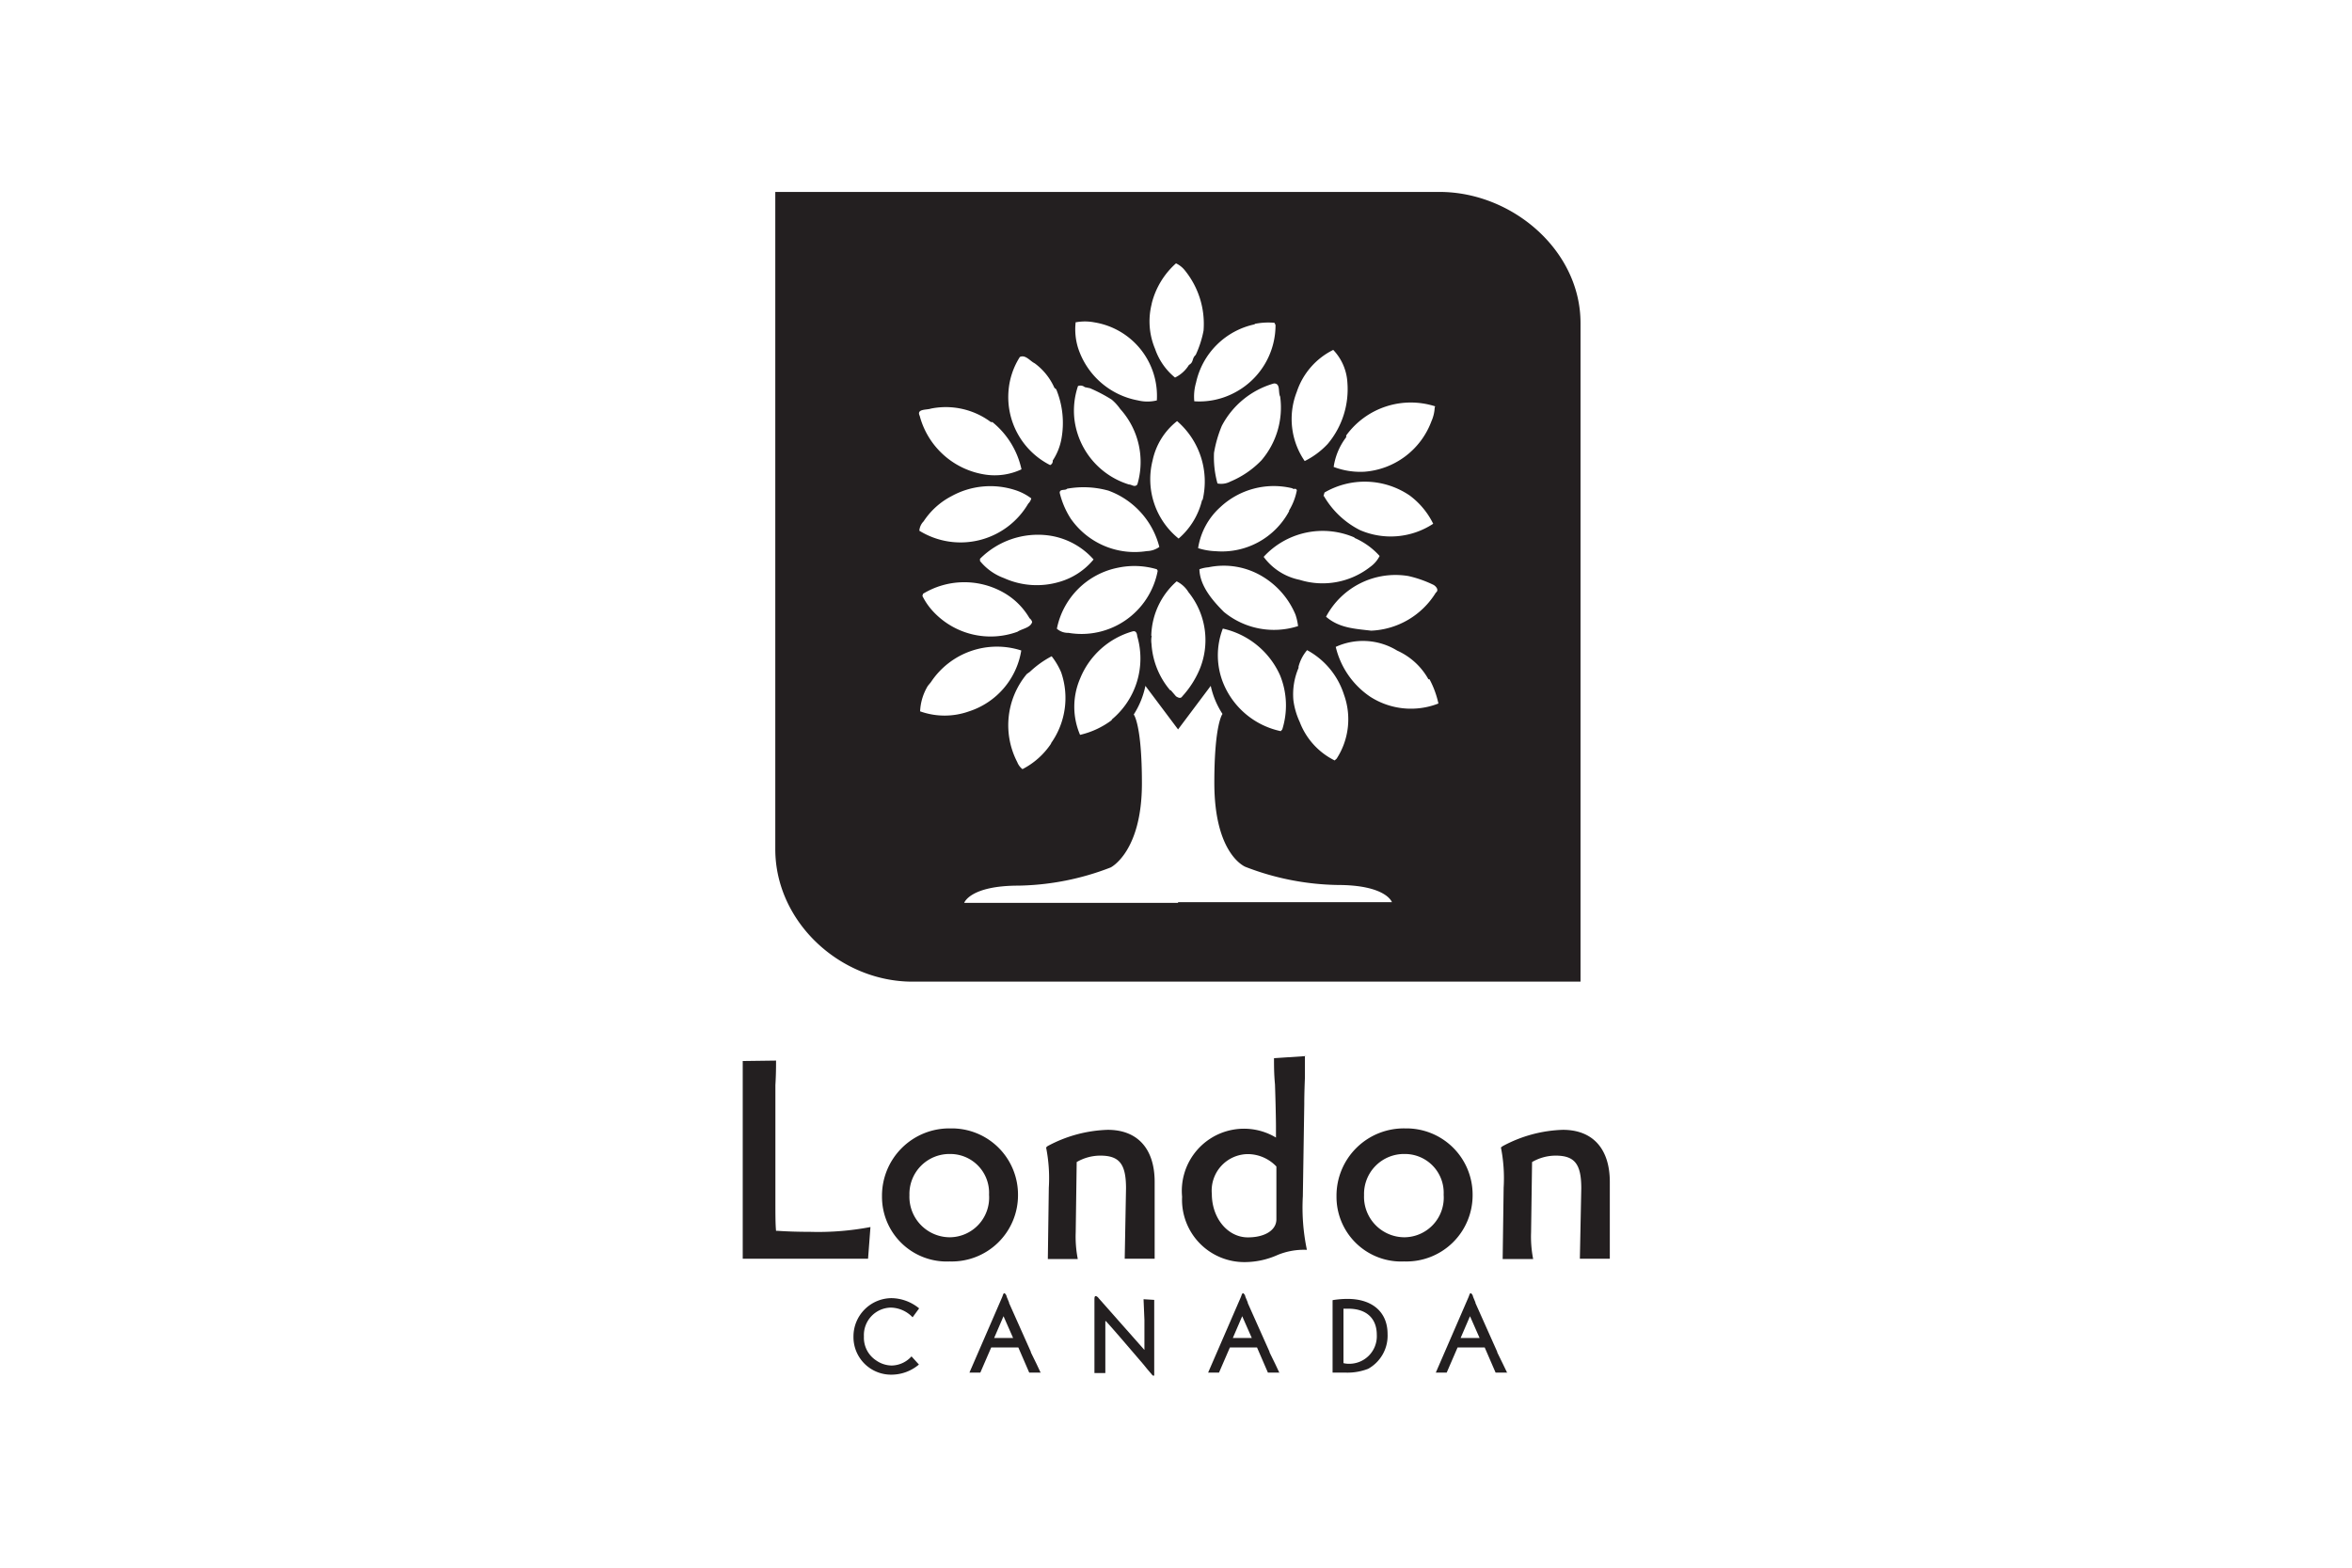 <svg viewBox="0 0 216 144" xmlns="http://www.w3.org/2000/svg"><g fill="#231f20"><path d="m71.27 97.42v.09c0 .44 0 1.16-.06 2.16v3.72.13 6.2.09c0 1.91 0 2.59.06 3.25h.19q1.31.09 2.91.09a25.73 25.73 0 0 0 5.57-.44l-.22 2.91h-11.51v-2.34-15.82z"/><path d="m90.83 109.74a3.64 3.64 0 0 1 -3.59 3.91 3.72 3.72 0 0 1 -3.72-3.87 3.67 3.67 0 0 1 3.72-3.78 3.56 3.56 0 0 1 3.59 3.74zm2.66 0a6.08 6.08 0 0 0 -6.19-6.09 6.18 6.18 0 0 0 -6.3 6.22 5.94 5.94 0 0 0 6.22 6 6.08 6.08 0 0 0 6.27-6.13z"/><path d="m96.2 105.28a12.38 12.38 0 0 1 5.53-1.5c2.75 0 4.31 1.75 4.31 4.78v2.34 4.72h-2.75l.12-6.47c0-2.25-.62-3-2.37-3a4.33 4.33 0 0 0 -2.16.59l-.09 6.44a10.7 10.7 0 0 0 .19 2.47h-2.75l.09-6.56a14.38 14.38 0 0 0 -.25-3.69z"/><path d="m117.22 107.15v4.62.23c0 1-1.06 1.66-2.62 1.66-1.84 0-3.31-1.75-3.31-4a3.35 3.35 0 0 1 3.31-3.65 3.64 3.64 0 0 1 2.62 1.14zm2.78-10.15-3 .2v.1c0 .59 0 1.34.09 2.31.06 1.69.09 3.37.09 3.81v1.07a5.71 5.71 0 0 0 -8.62 5.44 5.72 5.72 0 0 0 5.78 6 7.42 7.42 0 0 0 3-.66 6.35 6.35 0 0 1 2.56-.47h.12a18.88 18.88 0 0 1 -.37-4.94v-.06l.13-8.38v-.12c0-.09 0-.88.06-2.31 0-.53 0-1.12 0-1.87v-.12z"/><path d="m132.58 109.74a3.64 3.64 0 0 1 -3.59 3.91 3.72 3.72 0 0 1 -3.72-3.87 3.67 3.67 0 0 1 3.73-3.78 3.56 3.56 0 0 1 3.58 3.74zm2.66 0a6.08 6.08 0 0 0 -6.19-6.09 6.18 6.18 0 0 0 -6.31 6.22 5.94 5.94 0 0 0 6.22 6 6.08 6.08 0 0 0 6.28-6.13z"/><path d="m138 105.28a12.38 12.38 0 0 1 5.53-1.5c2.75 0 4.31 1.75 4.31 4.78v2.34 4.72h-2.75l.13-6.47c0-2.25-.62-3-2.37-3a4.32 4.32 0 0 0 -2.15.59l-.09 6.44a10.72 10.72 0 0 0 .19 2.47h-2.8l.09-6.56a14.47 14.47 0 0 0 -.25-3.69z"/><path d="m83.81 121a2.84 2.84 0 0 0 -2-.89 2.52 2.52 0 0 0 -2.47 2.65 2.49 2.49 0 0 0 1.12 2.2 2.55 2.55 0 0 0 1.43.47 2.51 2.51 0 0 0 1.82-.84l.68.75a3.91 3.91 0 0 1 -2.53.93 3.45 3.45 0 0 1 -3.48-3.5 3.52 3.52 0 0 1 3.5-3.53 4.1 4.1 0 0 1 2.53.94z"/><path d="m92.16 120.9.88 2h-1.74zm3.41 5.19-.38-.81-.52-1.06v-.05l-2-4.48v-.05l-.22-.53a.47.47 0 0 0 -.21-.33.22.22 0 0 0 -.13.17l-.08.21-3 6.92h1l1-2.31h2.49l1 2.31h1.15z"/><path d="m106 119.4v6.8c0 .13 0 .17-.07.17a.27.27 0 0 1 -.15-.12l-.42-.49-.4-.49-2-2.33-.87-1-.53-.59h-.05v2.67 1.2.9s0 0 0 0h-1v-.83-1.18-4.65c0-.28 0-.41.14-.41a.53.53 0 0 1 .25.2l4.2 4.75v-1-1.76l-.08-1.9z"/><path d="m114.08 120.9.88 2h-1.74zm3.41 5.19-.38-.81-.52-1.06v-.05l-2-4.48v-.05l-.22-.53a.47.47 0 0 0 -.21-.33.23.23 0 0 0 -.13.17l-.08.21-3 6.92h1l1-2.31h2.49l1 2.31h1.15z"/><path d="m123.38 125.21v-5h.44c1.66 0 2.62.88 2.62 2.4a2.53 2.53 0 0 1 -2.58 2.66 2 2 0 0 1 -.48-.06zm-1-5.77v.5s0 .41 0 .47v4.67 1h1.16a5.24 5.24 0 0 0 2.11-.35 3.48 3.48 0 0 0 1.78-3.2c0-2-1.39-3.22-3.68-3.22a8.71 8.71 0 0 0 -1.34.11z"/><path d="m135 120.9.88 2h-1.74zm3.41 5.19-.39-.81-.52-1.06v-.05l-2-4.48v-.05l-.22-.53a.47.47 0 0 0 -.21-.33.22.22 0 0 0 -.13.17l-.08.21-3 6.92h1l1-2.31h2.49l1 2.31h1.15z"/><path d="m132.2 17.63h-61v60.37c0 6.67 5.94 12.17 12.6 12.17h61.35v-60.47c.02-6.7-6.28-12.07-12.95-12.07zm-.34 36.81a7.33 7.33 0 0 1 -5.94 3.49c-1.53-.18-2.93-.24-4.14-1.28a7.22 7.22 0 0 1 7.55-3.74 10.45 10.45 0 0 1 2.33.82c.22.13.52.47.2.71zm-19.46 1.77c-1-1-2.21-2.37-2.25-3.92a3 3 0 0 1 .82-.18 6.87 6.87 0 0 1 5 .86 7.42 7.42 0 0 1 3 3.48 5.26 5.26 0 0 1 .24 1.06 7.23 7.23 0 0 1 -6.81-1.3zm5.36 10.79-.14.16a7.35 7.35 0 0 1 -5.26-4.36 6.83 6.83 0 0 1 -.06-5.06 7.54 7.54 0 0 1 5.26 4.3 7.34 7.34 0 0 1 .2 4.96zm-19.64-8.87a1.53 1.53 0 0 1 -1.06-.38 7.13 7.13 0 0 1 5.6-5.6 7.27 7.27 0 0 1 3.58.14l.08.14a7.12 7.12 0 0 1 -8.2 5.7zm4 8a7.75 7.75 0 0 1 -2.93 1.37 6.54 6.54 0 0 1 0-5.16 7.38 7.38 0 0 1 4.81-4.34c.34-.1.42.2.44.44a7.29 7.29 0 0 1 -2.36 7.67zm-5.59 2.17a7 7 0 0 1 -2.63 2.35 1.53 1.53 0 0 1 -.48-.65 7.35 7.35 0 0 1 .88-8.09l.28-.2a9 9 0 0 1 2-1.43 6.55 6.55 0 0 1 .87 1.47 7.19 7.19 0 0 1 -.92 6.51zm-4.53-13.96a6.43 6.43 0 0 1 2.55 2.45.67.67 0 0 1 .24.34c-.14.54-.94.62-1.35.9a7.2 7.2 0 0 1 -7.73-1.85 6 6 0 0 1 -1-1.44l.06-.2a7.31 7.31 0 0 1 7.23-.2zm-2-2.81v-.2a7.51 7.51 0 0 1 6.27-2.15 6.72 6.72 0 0 1 4.16 2.21 6.33 6.33 0 0 1 -3.11 2.05 7.31 7.31 0 0 1 -5.12-.34 5.06 5.06 0 0 1 -2.2-1.57zm15.73 6.87a6.87 6.87 0 0 1 2.33-5 2.63 2.63 0 0 1 1.09 1 7 7 0 0 1 1 7.13 8.67 8.67 0 0 1 -1.57 2.43c-.16.26-.42.1-.58 0l-.48-.56h-.06a7.25 7.25 0 0 1 -1.71-4.26 2.14 2.14 0 0 1 .02-.74zm18.64-9a6.64 6.64 0 0 1 2.33 1.67 2.76 2.76 0 0 1 -.86 1 7.09 7.09 0 0 1 -6.49 1.19 5.44 5.44 0 0 1 -3.3-2.11 7.35 7.35 0 0 1 8.36-1.77zm-2.83-3.82.1-.34a7.34 7.34 0 0 1 7.83.28 7.17 7.17 0 0 1 2.15 2.59 7.1 7.1 0 0 1 -6.73.58 8 8 0 0 1 -3.31-3.13zm-3.15 1.37a7 7 0 0 1 -6.75 3.68 6 6 0 0 1 -1.61-.28 6.37 6.37 0 0 1 2-3.73 7.2 7.2 0 0 1 6.65-1.77c.16.16.3-.08.42.18a5.59 5.59 0 0 1 -.72 1.87zm-8-1a6.73 6.73 0 0 1 -2.15 3.52 7 7 0 0 1 -2.39-7.17 6.21 6.21 0 0 1 2.25-3.62 7.33 7.33 0 0 1 2.35 7.22zm8.84 15.38a3.79 3.79 0 0 1 .81-1.61 7.09 7.09 0 0 1 3.39 4.1 6.65 6.65 0 0 1 -.68 5.87l-.18.16a6.53 6.53 0 0 1 -3.21-3.54 6.8 6.8 0 0 1 -.58-2 6.16 6.16 0 0 1 .51-3.04zm12.53-23.94a3.51 3.51 0 0 1 -.3 1.3 7.14 7.14 0 0 1 -6.15 4.64 6.89 6.89 0 0 1 -2.83-.44 5.91 5.91 0 0 1 1.15-2.73v-.16a7.33 7.33 0 0 1 8.19-2.67zm-12.67-1.39a6.61 6.61 0 0 1 3.35-3.86 4.73 4.73 0 0 1 1.3 3 7.8 7.8 0 0 1 -1.81 5.64 7.36 7.36 0 0 1 -2.11 1.57 6.82 6.82 0 0 1 -.73-6.35zm-1.53.38a7.46 7.46 0 0 1 -1.71 5.9 8.49 8.49 0 0 1 -2.85 1.95 1.8 1.8 0 0 1 -1.19.18 9 9 0 0 1 -.32-2.81 11.24 11.24 0 0 1 .72-2.49 7.82 7.82 0 0 1 4.79-3.89c.62 0 .36.78.56 1.2zm-2.33-6.63a6.33 6.33 0 0 1 1.81-.1l.1.2a7 7 0 0 1 -3.82 6.25 6.89 6.89 0 0 1 -3.64.76 4.55 4.55 0 0 1 .16-1.71 7 7 0 0 1 5.39-5.36zm-9.46-1.87a7.31 7.31 0 0 1 2.23-3.69 2.3 2.3 0 0 1 .76.58 7.8 7.8 0 0 1 1.77 5.6 9.46 9.46 0 0 1 -.72 2.23c-.38.34-.16.66-.62.92a3.06 3.06 0 0 1 -1.28 1.16 5.82 5.82 0 0 1 -1.83-2.63 6.51 6.51 0 0 1 -.31-4.14zm-7 1.73a4.59 4.59 0 0 1 1.73 0 6.84 6.84 0 0 1 5.74 7.17 3.65 3.65 0 0 1 -1.73 0 7.14 7.14 0 0 1 -5.51-4.84 5.76 5.76 0 0 1 -.22-2.29zm.23 5.85a.61.61 0 0 1 .62.1l.48.1a14.07 14.07 0 0 1 2 1.05 4.56 4.56 0 0 1 .78.86 7.26 7.26 0 0 1 1.57 6.93c-.24.3-.52 0-.78 0a7.17 7.17 0 0 1 -5-6 7.06 7.06 0 0 1 .33-3.04zm2.83 9.62a7.47 7.47 0 0 1 4.64 5.16 2.06 2.06 0 0 1 -1.15.38 7.15 7.15 0 0 1 -7-3 7.74 7.74 0 0 1 -1-2.35c0-.4.52-.18.68-.38a8.51 8.51 0 0 1 3.84.19zm-8.17-12.29c.52-.24.94.38 1.36.58a5.59 5.59 0 0 1 1.81 2.25l.17.14a8.1 8.1 0 0 1 .48 4.54 5.34 5.34 0 0 1 -.8 2 .4.4 0 0 1 -.24.42 7 7 0 0 1 -3.82-6.83 6.78 6.78 0 0 1 1.04-3.1zm-8.16 4.74a6.92 6.92 0 0 1 5.5 1.24h.14a7.67 7.67 0 0 1 2.67 4.34 5.78 5.78 0 0 1 -3.35.48 7.36 7.36 0 0 1 -6-5.4c-.32-.66.69-.52 1.03-.66zm-.68 10.36a6.85 6.85 0 0 1 2.59-2.33 7.39 7.39 0 0 1 5.77-.56 5 5 0 0 1 1.53.78 1 1 0 0 1 -.28.48 7.2 7.2 0 0 1 -10 2.49 1.36 1.36 0 0 1 .39-.86zm-.32 17.45a4.94 4.94 0 0 1 .71-2.34l.28-.34a7.27 7.27 0 0 1 8.3-2.91 7.06 7.06 0 0 1 -4.79 5.59 6.67 6.67 0 0 1 -4.5 0zm23.69 17.59h-19.64s.52-1.58 5-1.58a24.43 24.43 0 0 0 8.45-1.67s2.87-1.41 2.87-7.73c0-5.41-.75-6.32-.75-6.32a7.72 7.72 0 0 0 1.07-2.63l3 4 3-4a7.73 7.73 0 0 0 1.08 2.58s-.75.91-.75 6.32c0 6.65 2.87 7.73 2.87 7.73a24.46 24.46 0 0 0 8.44 1.66c4.49 0 5 1.58 5 1.58h-19.64zm17.65-18.93a7.65 7.65 0 0 1 -3.17-4.58 6 6 0 0 1 5.64.34 6.19 6.19 0 0 1 2.87 2.63h.1a8.58 8.58 0 0 1 .82 2.23 6.91 6.91 0 0 1 -6.26-.62z"/></g></svg>